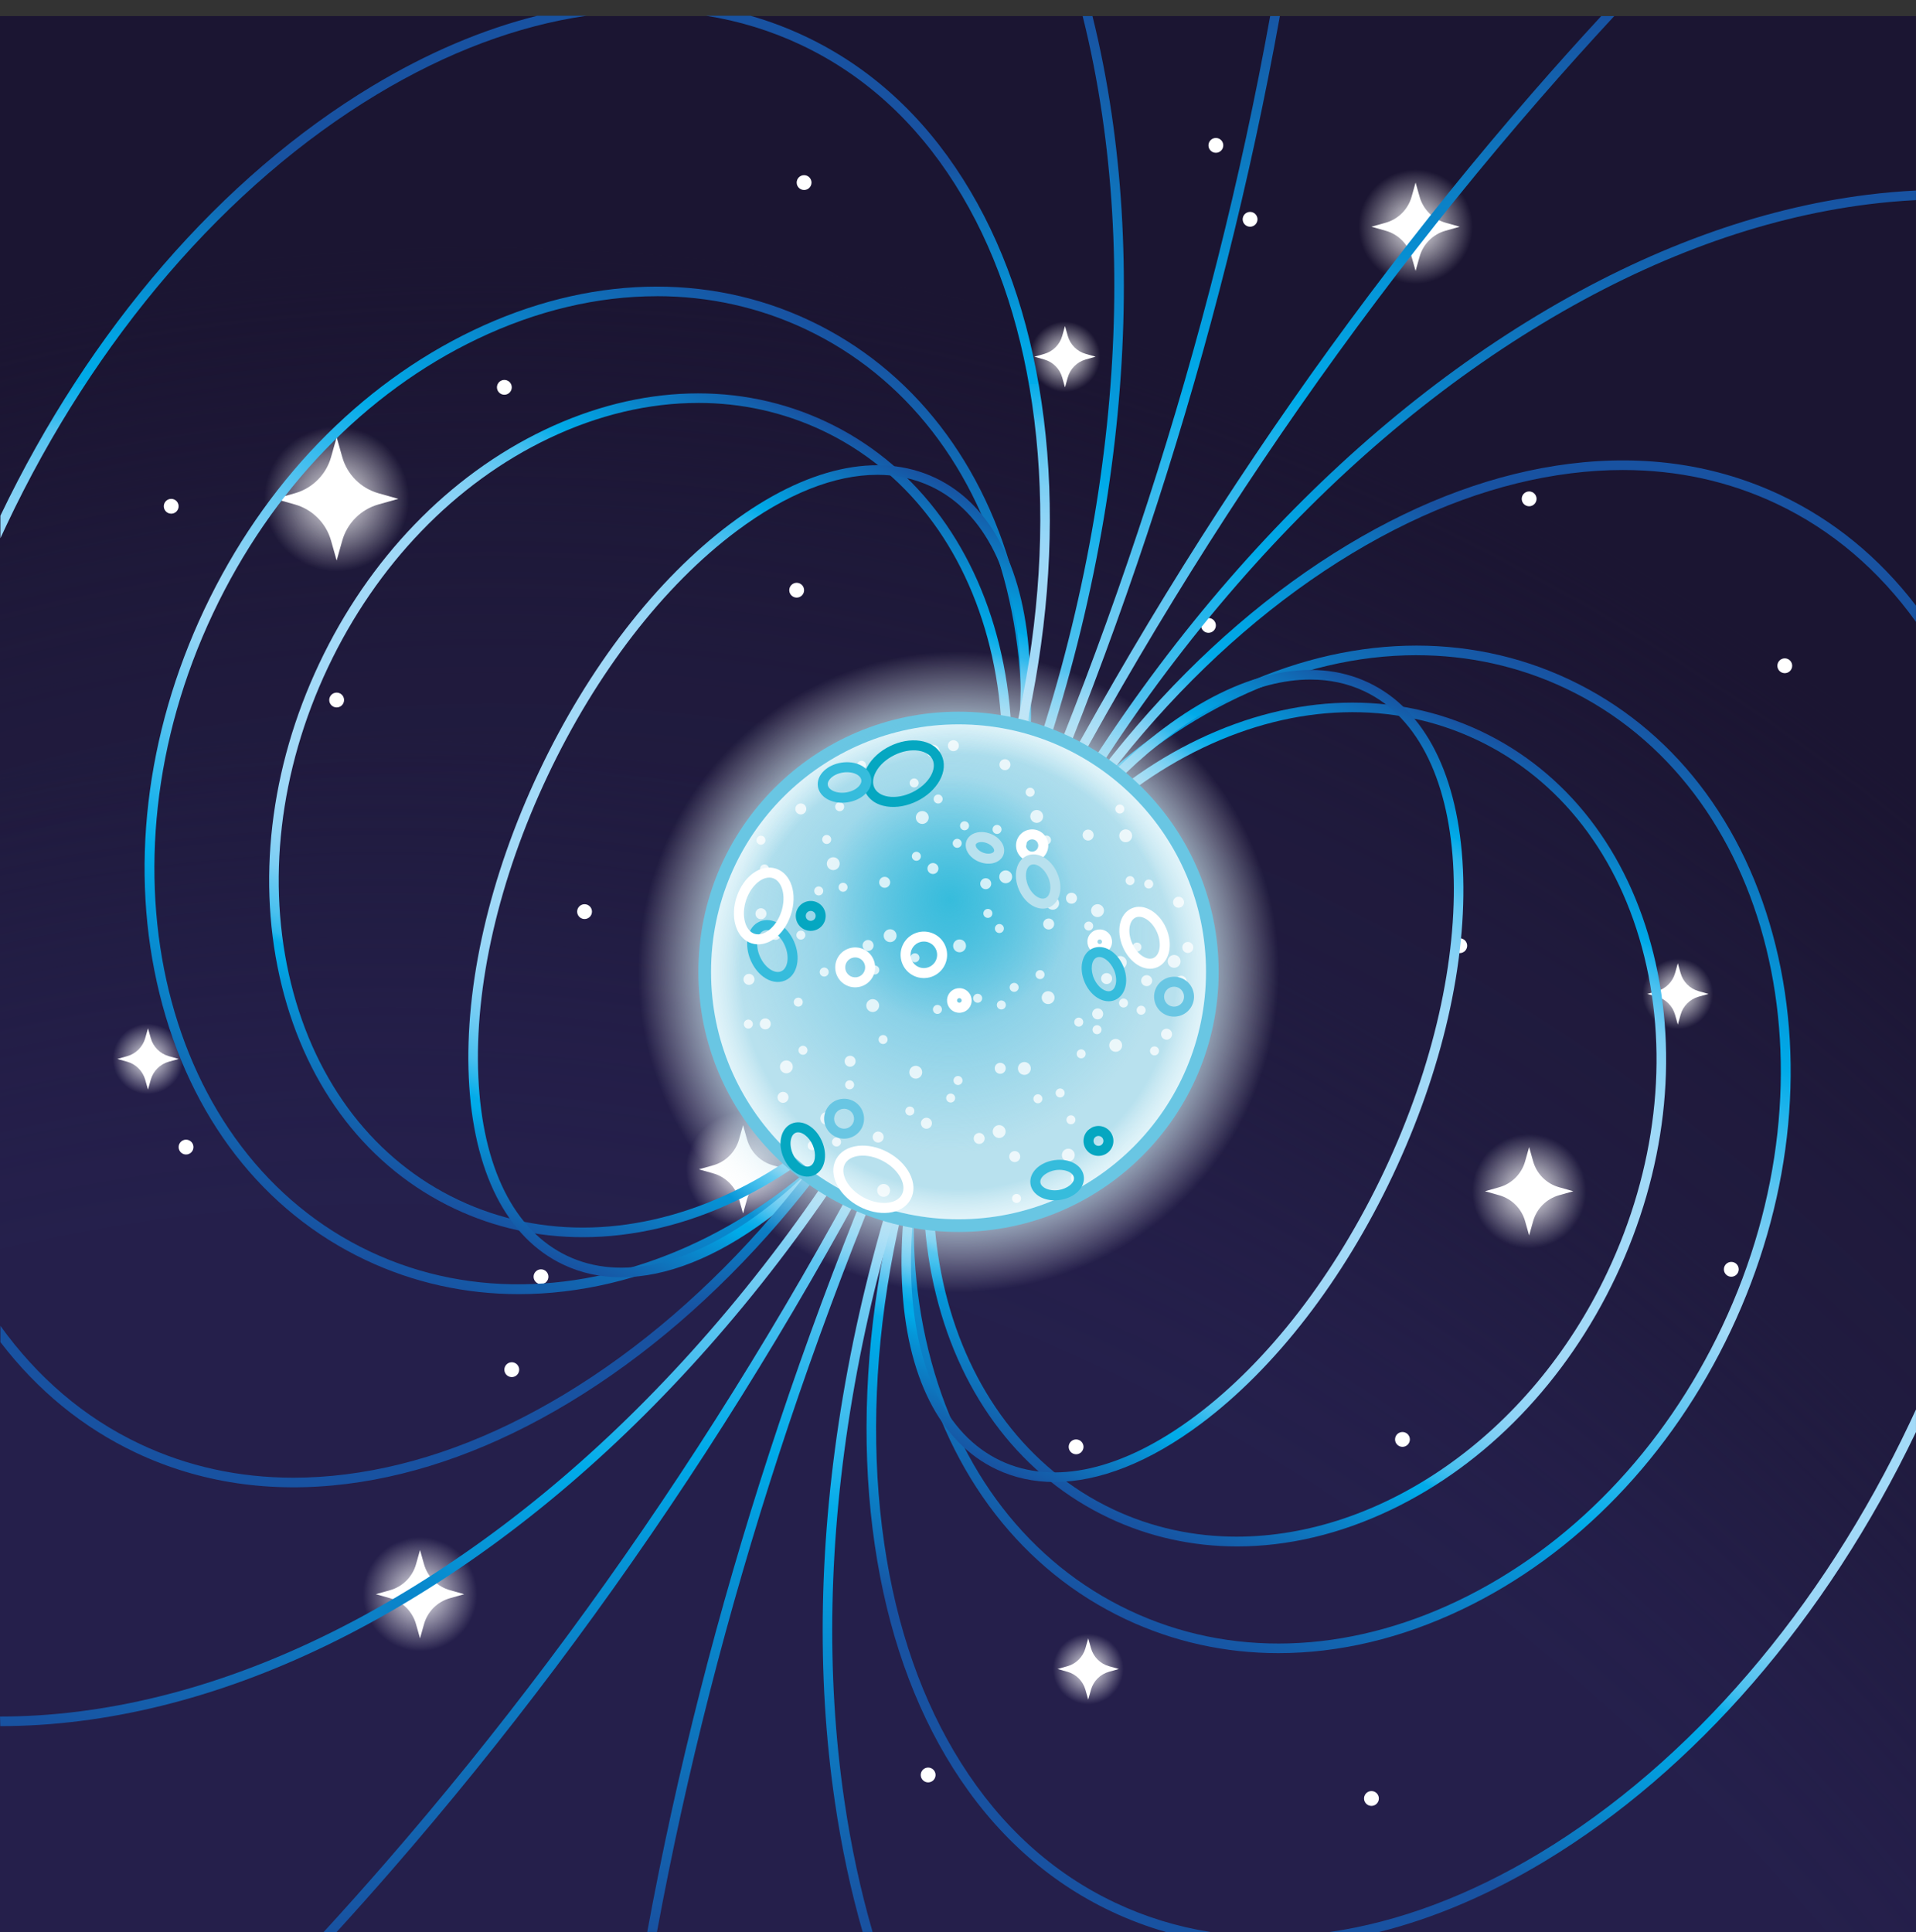 <?xml version="1.0" encoding="UTF-8"?><svg id="Ebene_2" xmlns="http://www.w3.org/2000/svg" xmlns:xlink="http://www.w3.org/1999/xlink" viewBox="0 0 1000.02 1008.4"><rect x="0" y="0" width="1000.02" height="1008.4" fill="#333333" stroke="none"/><defs><style>.cls-1{fill:url(#Unbenannter_Verlauf_14-10);}.cls-2{fill:url(#Unbenannter_Verlauf_131-2);}.cls-3{fill:url(#Unbenannter_Verlauf_102-2);}.cls-4{fill:url(#Unbenannter_Verlauf_112-2);}.cls-5{fill:url(#Unbenannter_Verlauf_105-2);}.cls-6{fill:url(#Unbenannter_Verlauf_14-4);}.cls-7{fill:url(#Unbenannter_Verlauf_14-2);}.cls-8{fill:url(#Unbenannter_Verlauf_14-8);}.cls-9{fill:url(#Unbenannter_Verlauf_14-3);}.cls-10{fill:url(#Unbenannter_Verlauf_14-5);}.cls-11{fill:url(#Unbenannter_Verlauf_14-6);}.cls-12{fill:url(#Unbenannter_Verlauf_14-7);}.cls-13{fill:url(#Unbenannter_Verlauf_14-9);}.cls-14{fill:url(#Unbenannter_Verlauf_83-2);}.cls-15{fill:url(#Unbenannter_Verlauf_94-2);}.cls-16{fill:#fff;}.cls-17{fill:#69c6e3;}.cls-18{fill:#b8e1ee;}.cls-19{fill:#05a7c1;}.cls-20{fill:#1b1532;}.cls-21{fill:#36bcdc;}.cls-22,.cls-23{opacity:.75;}.cls-24{fill:url(#Unbenannter_Verlauf_290);}.cls-25{fill:url(#Unbenannter_Verlauf_280);}.cls-26{fill:url(#Unbenannter_Verlauf_261);}.cls-27{fill:url(#Unbenannter_Verlauf_260);}.cls-28{fill:url(#Unbenannter_Verlauf_131);}.cls-29{fill:url(#Unbenannter_Verlauf_102);}.cls-30{fill:url(#Unbenannter_Verlauf_112);}.cls-31{fill:url(#Unbenannter_Verlauf_105);}.cls-32{fill:url(#Unbenannter_Verlauf_94);}.cls-33{fill:url(#Unbenannter_Verlauf_83);}.cls-34{fill:url(#Unbenannter_Verlauf_14);}.cls-23{fill:url(#Unbenannter_Verlauf_295);}.cls-35{fill:url(#Unbenannter_Verlauf_297);opacity:.5;}</style><radialGradient id="Unbenannter_Verlauf_295" cx="257.45" cy="2886.19" fx="257.45" fy="2886.19" r="1400.42" gradientTransform="translate(0 -1743.48) scale(1 1.26)" gradientUnits="userSpaceOnUse"><stop offset=".84" stop-color="#221d43"/><stop offset=".88" stop-color="#211c41" stop-opacity=".94"/><stop offset=".92" stop-color="#201b3e" stop-opacity=".76"/><stop offset=".96" stop-color="#1e1839" stop-opacity=".45"/><stop offset="1" stop-color="#1b1532" stop-opacity=".03"/><stop offset="1" stop-color="#1b1532" stop-opacity="0"/></radialGradient><radialGradient id="Unbenannter_Verlauf_297" cx="199.55" cy="3641.37" fx="199.55" fy="3641.37" r="1359.71" gradientTransform="translate(0 -2813.45) scale(1 1.4)" gradientUnits="userSpaceOnUse"><stop offset=".87" stop-color="#2a2458"/><stop offset=".89" stop-color="#292357" stop-opacity=".95"/><stop offset=".92" stop-color="#282254" stop-opacity=".81"/><stop offset=".95" stop-color="#26214f" stop-opacity=".58"/><stop offset=".98" stop-color="#241e48" stop-opacity=".26"/><stop offset="1" stop-color="#221d43" stop-opacity="0"/></radialGradient><radialGradient id="Unbenannter_Verlauf_14" cx="738.85" cy="118.34" fx="738.85" fy="118.34" r="29.83" gradientUnits="userSpaceOnUse"><stop offset="0" stop-color="#fcea10"/><stop offset="0" stop-color="#fff" stop-opacity=".94"/><stop offset="1" stop-color="#fff" stop-opacity="0"/></radialGradient><radialGradient id="Unbenannter_Verlauf_14-2" cx="578.9" cy="466.7" fx="578.9" fy="466.7" xlink:href="#Unbenannter_Verlauf_14"/><radialGradient id="Unbenannter_Verlauf_14-3" cx="387.82" cy="610.34" fx="387.82" fy="610.34" xlink:href="#Unbenannter_Verlauf_14"/><radialGradient id="Unbenannter_Verlauf_14-4" cx="77.24" cy="552.72" fx="77.24" fy="552.72" r="18.44" xlink:href="#Unbenannter_Verlauf_14"/><radialGradient id="Unbenannter_Verlauf_14-5" cx="555.85" cy="186.18" fx="555.85" fy="186.18" r="18.44" xlink:href="#Unbenannter_Verlauf_14"/><radialGradient id="Unbenannter_Verlauf_14-6" cx="875.72" cy="518.79" fx="875.72" fy="518.79" r="18.44" xlink:href="#Unbenannter_Verlauf_14"/><radialGradient id="Unbenannter_Verlauf_14-7" cx="567.97" cy="871.14" fx="567.97" fy="871.14" r="18.44" xlink:href="#Unbenannter_Verlauf_14"/><radialGradient id="Unbenannter_Verlauf_14-8" cx="219.23" cy="832.1" fx="219.23" fy="832.1" r="29.83" xlink:href="#Unbenannter_Verlauf_14"/><radialGradient id="Unbenannter_Verlauf_14-9" cx="798.11" cy="621.78" fx="798.11" fy="621.78" r="29.83" xlink:href="#Unbenannter_Verlauf_14"/><radialGradient id="Unbenannter_Verlauf_14-10" cx="175.71" cy="260.38" fx="175.71" fy="260.38" r="37.83" xlink:href="#Unbenannter_Verlauf_14"/><linearGradient id="Unbenannter_Verlauf_102" x1="313.67" y1="732.2" x2="313.67" y2="277.96" gradientTransform="translate(266.5 -165.14) rotate(25.3)" gradientUnits="userSpaceOnUse"><stop offset="0" stop-color="#1852a1"/><stop offset=".05" stop-color="#1265b0"/><stop offset=".15" stop-color="#0597d9"/><stop offset=".18" stop-color="#00abe9"/><stop offset=".19" stop-color="#02abe9"/><stop offset=".2" stop-color="#28b6ec"/><stop offset=".22" stop-color="#49c0ef"/><stop offset=".25" stop-color="#65c8f2"/><stop offset=".27" stop-color="#7ccef4"/><stop offset=".3" stop-color="#8dd3f6"/><stop offset=".34" stop-color="#99d7f7"/><stop offset=".38" stop-color="#a1d9f7"/><stop offset=".5" stop-color="#a3daf8"/><stop offset=".64" stop-color="#a1d9f7"/><stop offset=".69" stop-color="#9ad7f7"/><stop offset=".73" stop-color="#8dd3f6"/><stop offset=".77" stop-color="#7ccef4"/><stop offset=".79" stop-color="#65c8f2"/><stop offset=".82" stop-color="#49c0ef"/><stop offset=".84" stop-color="#29b6ec"/><stop offset=".86" stop-color="#04ace9"/><stop offset=".86" stop-color="#00abe9"/><stop offset=".9" stop-color="#0596d8"/><stop offset=".98" stop-color="#1362ae"/><stop offset="1" stop-color="#1852a1"/></linearGradient><linearGradient id="Unbenannter_Verlauf_94" x1="283.27" y1="776.27" x2="283.27" y2="233.88" gradientTransform="translate(266.5 -165.14) rotate(25.3)" gradientUnits="userSpaceOnUse"><stop offset="0" stop-color="#1852a1"/><stop offset=".07" stop-color="#1265b0"/><stop offset=".22" stop-color="#0597d9"/><stop offset=".27" stop-color="#00abe9"/><stop offset=".43" stop-color="#72cbf3"/><stop offset=".5" stop-color="#a3daf8"/><stop offset=".53" stop-color="#9bd7f7"/><stop offset=".57" stop-color="#85d1f5"/><stop offset=".63" stop-color="#62c7f2"/><stop offset=".69" stop-color="#32b9ed"/><stop offset=".75" stop-color="#00abe9"/><stop offset=".82" stop-color="#0596d8"/><stop offset=".96" stop-color="#1362ae"/><stop offset="1" stop-color="#1852a1"/></linearGradient><linearGradient id="Unbenannter_Verlauf_131" x1="355.19" y1="1077.69" x2="355.19" y2="27.14" gradientTransform="translate(266.5 -165.14) rotate(25.3)" gradientUnits="userSpaceOnUse"><stop offset=".01" stop-color="#1852a1"/><stop offset=".24" stop-color="#00abe9"/><stop offset=".25" stop-color="#0baeea"/><stop offset=".29" stop-color="#39bbee"/><stop offset=".34" stop-color="#5fc6f1"/><stop offset=".38" stop-color="#7dcff4"/><stop offset=".42" stop-color="#92d5f6"/><stop offset=".46" stop-color="#9ed8f7"/><stop offset=".5" stop-color="#a3daf8"/><stop offset=".54" stop-color="#9ed8f7"/><stop offset=".59" stop-color="#91d4f6"/><stop offset=".64" stop-color="#7bcef4"/><stop offset=".69" stop-color="#5cc5f1"/><stop offset=".74" stop-color="#34baed"/><stop offset=".79" stop-color="#04ace9"/><stop offset=".79" stop-color="#00abe9"/><stop offset="1" stop-color="#1852a1"/></linearGradient><linearGradient id="Unbenannter_Verlauf_112" x1="638.85" y1="996.08" x2="207.96" y2="84.37" gradientTransform="translate(266.5 -165.14) rotate(25.3)" gradientUnits="userSpaceOnUse"><stop offset="0" stop-color="#1852a1"/><stop offset=".17" stop-color="#088bcf"/><stop offset=".25" stop-color="#00abe9"/><stop offset=".27" stop-color="#12b0ea"/><stop offset=".31" stop-color="#3ebcee"/><stop offset=".35" stop-color="#62c7f2"/><stop offset=".38" stop-color="#7ecff4"/><stop offset=".42" stop-color="#92d5f6"/><stop offset=".46" stop-color="#9ed8f7"/><stop offset=".5" stop-color="#a3daf8"/><stop offset=".55" stop-color="#9fd8f7"/><stop offset=".6" stop-color="#93d5f6"/><stop offset=".64" stop-color="#80d0f4"/><stop offset=".69" stop-color="#65c8f2"/><stop offset=".73" stop-color="#43beef"/><stop offset=".78" stop-color="#19b2eb"/><stop offset=".8" stop-color="#00abe9"/><stop offset=".86" stop-color="#0596d8"/><stop offset=".97" stop-color="#1460ac"/><stop offset="1" stop-color="#1852a1"/></linearGradient><linearGradient id="Unbenannter_Verlauf_105" x1="377.51" y1="734.36" x2="377.51" y2="280.11" gradientTransform="translate(266.5 -165.14) rotate(25.3)" gradientUnits="userSpaceOnUse"><stop offset="0" stop-color="#1852a1"/><stop offset=".03" stop-color="#1265b0"/><stop offset=".1" stop-color="#0597d9"/><stop offset=".12" stop-color="#00abe9"/><stop offset=".13" stop-color="#02abe9"/><stop offset=".15" stop-color="#28b6ec"/><stop offset=".17" stop-color="#49c0ef"/><stop offset=".2" stop-color="#65c8f2"/><stop offset=".23" stop-color="#7ccef4"/><stop offset=".26" stop-color="#8dd3f6"/><stop offset=".3" stop-color="#99d7f7"/><stop offset=".36" stop-color="#a1d9f7"/><stop offset=".5" stop-color="#a3daf8"/><stop offset=".64" stop-color="#a1d9f7"/><stop offset=".7" stop-color="#9ad7f7"/><stop offset=".74" stop-color="#8dd3f6"/><stop offset=".78" stop-color="#7ccef4"/><stop offset=".81" stop-color="#65c8f2"/><stop offset=".83" stop-color="#49c0ef"/><stop offset=".86" stop-color="#29b6ec"/><stop offset=".88" stop-color="#04ace9"/><stop offset=".88" stop-color="#00abe9"/><stop offset=".91" stop-color="#0596d8"/><stop offset=".98" stop-color="#1362ae"/><stop offset="1" stop-color="#1852a1"/></linearGradient><linearGradient id="Unbenannter_Verlauf_102-2" x1="691.41" y1="732.2" x2="691.41" y2="277.96" xlink:href="#Unbenannter_Verlauf_102"/><linearGradient id="Unbenannter_Verlauf_94-2" x1="721.8" y1="776.27" x2="721.8" y2="233.88" xlink:href="#Unbenannter_Verlauf_94"/><linearGradient id="Unbenannter_Verlauf_83" x1="780.28" y1="917.36" x2="780.28" y2="99.7" gradientTransform="translate(266.5 -165.14) rotate(25.3)" gradientUnits="userSpaceOnUse"><stop offset=".12" stop-color="#1852a1"/><stop offset=".15" stop-color="#106db7"/><stop offset=".2" stop-color="#078fd2"/><stop offset=".25" stop-color="#02a3e2"/><stop offset=".27" stop-color="#00abe9"/><stop offset=".28" stop-color="#07ade9"/><stop offset=".29" stop-color="#2cb7ed"/><stop offset=".3" stop-color="#4cc1f0"/><stop offset=".32" stop-color="#67c8f2"/><stop offset=".33" stop-color="#7dcff4"/><stop offset=".35" stop-color="#8ed4f6"/><stop offset=".37" stop-color="#9ad7f7"/><stop offset=".41" stop-color="#a1d9f7"/><stop offset=".5" stop-color="#a3daf8"/><stop offset=".6" stop-color="#a1d9f7"/><stop offset=".64" stop-color="#9ad7f7"/><stop offset=".66" stop-color="#8ed4f6"/><stop offset=".68" stop-color="#7dcff4"/><stop offset=".7" stop-color="#67c8f2"/><stop offset=".72" stop-color="#4cc1f0"/><stop offset=".73" stop-color="#2cb7ed"/><stop offset=".75" stop-color="#07ade9"/><stop offset=".75" stop-color="#00abe9"/><stop offset=".78" stop-color="#01a4e3"/><stop offset=".81" stop-color="#0692d5"/><stop offset=".86" stop-color="#0e74bd"/><stop offset=".9" stop-color="#1852a1"/></linearGradient><linearGradient id="Unbenannter_Verlauf_83-2" x1="2592.53" y1="-53.29" x2="2592.53" y2="714.8" gradientTransform="translate(2866.6 723.02) rotate(-180)" xlink:href="#Unbenannter_Verlauf_83"/><linearGradient id="Unbenannter_Verlauf_131-2" x1="906.67" y1="869.51" x2="518.28" y2="47.72" xlink:href="#Unbenannter_Verlauf_131"/><linearGradient id="Unbenannter_Verlauf_112-2" x1="794.07" y1="922.72" x2="366.78" y2="18.61" xlink:href="#Unbenannter_Verlauf_112"/><linearGradient id="Unbenannter_Verlauf_105-2" x1="627.57" y1="734.36" x2="627.57" y2="280.11" xlink:href="#Unbenannter_Verlauf_105"/><radialGradient id="Unbenannter_Verlauf_290" cx="500.28" cy="507.25" fx="500.28" fy="507.25" r="167.25" gradientUnits="userSpaceOnUse"><stop offset=".69" stop-color="#b8e1ee"/><stop offset="1" stop-color="#fff" stop-opacity="0"/></radialGradient><radialGradient id="Unbenannter_Verlauf_280" cx="-18.95" cy="-1089.66" fx="-18.95" fy="-1089.66" r="129.17" gradientTransform="translate(-132.08 1394.86) rotate(36.46)" gradientUnits="userSpaceOnUse"><stop offset=".88" stop-color="#b8e1ee"/><stop offset="1" stop-color="#fff" stop-opacity=".8"/></radialGradient><radialGradient id="Unbenannter_Verlauf_261" cx="-34.35" cy="-1102.25" fx="-34.35" fy="-1102.25" r="113.68" gradientTransform="translate(-132.08 1394.86) rotate(36.46)" gradientUnits="userSpaceOnUse"><stop offset="0" stop-color="#69c6e3"/><stop offset="1" stop-color="#69c6e3" stop-opacity="0"/></radialGradient><radialGradient id="Unbenannter_Verlauf_260" cx="-44.83" cy="-1117.11" fx="-44.83" fy="-1117.11" r="64.97" gradientTransform="translate(-132.08 1394.86) rotate(36.46)" gradientUnits="userSpaceOnUse"><stop offset="0" stop-color="#36bcdc"/><stop offset="1" stop-color="#36bcdc" stop-opacity="0"/></radialGradient></defs><g id="design_1b"><g><rect class="cls-20" x="0" y="8.4" width="1000" height="1000"/><path class="cls-23" d="M1000.01,394.46C811.24,231.32,539.79,129.01,238.11,129.01c-81.95,0-161.67,7.55-238.11,21.82V1008.4H1000.01V394.46Z"/><path class="cls-35" d="M1000.02,754.69c-188.04-224.19-490.23-369.59-830.98-369.59C111.47,385.1,55,389.25,0,397.23V1008.4H1000.01v-253.71Z"/><path class="cls-16" d="M821.15,621.78l-7.43,2.09c-6.56,1.84-11.68,6.97-13.53,13.53l-2.09,7.43-2.1-7.44c-1.85-6.55-6.96-11.67-13.51-13.51l-7.44-2.1,7.43-2.09c6.56-1.84,11.68-6.97,13.53-13.53l2.09-7.43,2.1,7.44c1.85,6.55,6.96,11.67,13.51,13.51l7.44,2.1Z"/><path class="cls-16" d="M601.94,466.7l-7.43,2.09c-6.56,1.84-11.68,6.97-13.53,13.53l-2.09,7.43-2.1-7.44c-1.85-6.55-6.96-11.67-13.51-13.51l-7.44-2.1,7.43-2.09c6.56-1.84,11.68-6.97,13.53-13.53l2.09-7.43,2.1,7.44c1.85,6.55,6.96,11.67,13.51,13.51l7.44,2.1Z"/><path class="cls-16" d="M761.89,118.34l-7.43,2.09c-6.56,1.84-11.68,6.97-13.53,13.53l-2.09,7.43-2.1-7.44c-1.85-6.55-6.96-11.67-13.51-13.51l-7.44-2.1,7.43-2.09c6.56-1.84,11.68-6.97,13.53-13.53l2.09-7.43,2.1,7.44c1.85,6.55,6.96,11.67,13.51,13.51l7.44,2.1Z"/><path class="cls-16" d="M410.87,610.34l-7.43,2.09c-6.56,1.84-11.68,6.97-13.53,13.53l-2.09,7.43-2.1-7.44c-1.85-6.55-6.96-11.67-13.51-13.51l-7.44-2.1,7.43-2.09c6.56-1.84,11.68-6.97,13.53-13.53l2.09-7.43,2.1,7.44c1.85,6.55,6.96,11.67,13.51,13.51l7.44,2.1Z"/><path class="cls-16" d="M242.27,832.1l-7.43,2.09c-6.56,1.84-11.68,6.97-13.53,13.53l-2.09,7.43-2.1-7.44c-1.85-6.55-6.96-11.67-13.51-13.51l-7.44-2.1,7.43-2.09c6.56-1.84,11.68-6.97,13.53-13.53l2.09-7.43,2.1,7.44c1.85,6.55,6.96,11.67,13.51,13.51l7.44,2.1Z"/><path class="cls-16" d="M583.96,871.14l-5.15,1.45c-4.55,1.28-8.11,4.84-9.39,9.39l-1.45,5.15-1.46-5.16c-1.28-4.54-4.83-8.09-9.37-9.37l-5.16-1.46,5.15-1.45c4.55-1.28,8.11-4.84,9.39-9.39l1.45-5.15,1.46,5.16c1.28,4.54,4.83,8.09,9.37,9.37l5.16,1.46Z"/><path class="cls-16" d="M93.23,552.72l-5.15,1.45c-4.55,1.28-8.11,4.84-9.39,9.39l-1.45,5.15-1.46-5.16c-1.28-4.54-4.83-8.09-9.37-9.37l-5.16-1.46,5.15-1.45c4.55-1.28,8.11-4.84,9.39-9.39l1.45-5.15,1.46,5.16c1.28,4.54,4.83,8.09,9.37,9.37l5.16,1.46Z"/><path class="cls-16" d="M891.7,518.79l-5.15,1.45c-4.55,1.28-8.11,4.84-9.39,9.39l-1.45,5.15-1.46-5.16c-1.28-4.54-4.83-8.09-9.37-9.37l-5.16-1.46,5.15-1.45c4.55-1.28,8.11-4.84,9.39-9.39l1.45-5.15,1.46,5.16c1.28,4.54,4.83,8.09,9.37,9.37l5.16,1.46Z"/><path class="cls-16" d="M571.84,186.18l-5.15,1.45c-4.55,1.28-8.11,4.84-9.39,9.39l-1.45,5.15-1.46-5.16c-1.28-4.54-4.83-8.09-9.37-9.37l-5.16-1.46,5.15-1.45c4.55-1.28,8.11-4.84,9.39-9.39l1.45-5.15,1.46,5.16c1.28,4.54,4.83,8.09,9.37,9.37l5.16,1.46Z"/><path class="cls-16" d="M207.89,260.38l-10.37,2.92c-9.16,2.58-16.32,9.73-18.89,18.89l-2.92,10.37-2.93-10.38c-2.58-9.14-9.72-16.29-18.87-18.87l-10.38-2.93,10.37-2.92c9.16-2.58,16.32-9.73,18.89-18.89l2.92-10.37,2.93,10.38c2.58,9.14,9.72,16.29,18.87,18.87l10.38,2.93Z"/><circle class="cls-16" cx="630.73" cy="326.44" r="3.87"/><circle class="cls-16" cx="715.8" cy="938.73" r="3.87"/><circle class="cls-16" cx="731.99" cy="751.32" r="3.87"/><circle class="cls-16" cx="484.43" cy="926.46" r="3.87"/><circle class="cls-16" cx="282.37" cy="666.4" r="3.87"/><circle class="cls-16" cx="267.11" cy="714.91" r="3.87"/><circle class="cls-16" cx="97.1" cy="598.73" r="3.87"/><circle class="cls-16" cx="89.36" cy="264.25" r="3.87"/><circle class="cls-16" cx="571.84" cy="606.47" r="3.87"/><circle class="cls-16" cx="305.1" cy="475.83" r="3.87"/><circle class="cls-16" cx="263.24" cy="202.17" r="3.87"/><circle class="cls-16" cx="175.71" cy="365.38" r="3.87"/><circle class="cls-16" cx="419.68" cy="95.3" r="3.87"/><circle class="cls-16" cx="561.65" cy="755.19" r="3.87"/><circle class="cls-16" cx="415.81" cy="308.06" r="3.87"/><circle class="cls-16" cx="652.46" cy="114.47" r="3.87"/><circle class="cls-16" cx="634.6" cy="75.88" r="3.87"/><circle class="cls-16" cx="798.11" cy="260.38" r="3.87"/><circle class="cls-16" cx="931.53" cy="347.5" r="3.87"/><circle class="cls-16" cx="761.89" cy="493.61" r="3.87"/><circle class="cls-16" cx="903.62" cy="662.53" r="3.87"/><circle class="cls-34" cx="738.85" cy="118.34" r="29.83"/><circle class="cls-7" cx="578.9" cy="466.7" r="29.83"/><circle class="cls-9" cx="387.82" cy="610.34" r="29.83"/><circle class="cls-6" cx="77.24" cy="552.72" r="18.44"/><circle class="cls-10" cx="555.85" cy="186.18" r="18.44"/><circle class="cls-11" cx="875.72" cy="518.79" r="18.44"/><circle class="cls-12" cx="567.97" cy="871.14" r="18.44"/><circle class="cls-8" cx="219.23" cy="832.1" r="29.83"/><circle class="cls-13" cx="798.11" cy="621.78" r="29.83"/><circle class="cls-1" cx="175.71" cy="260.38" r="37.83"/></g><path class="cls-29" d="M304.16,645.76c-23.28,0-45.92-4.95-66.93-14.88-44.87-21.21-76.9-62.55-90.19-116.41-13.25-53.68-6.29-113.4,19.59-168.16,25.88-54.76,67.61-98.05,117.49-121.89,50.06-23.92,102.34-25.42,147.21-4.22,44.87,21.21,76.9,62.55,90.19,116.41,13.25,53.68,6.29,113.4-19.59,168.16l-2.26-1.07,2.26,1.07c-25.88,54.76-67.61,98.05-117.49,121.89-26.61,12.72-53.85,19.1-80.27,19.1Zm60.23-435.45c-25.69,0-52.2,6.21-78.12,18.6-48.85,23.35-89.73,65.79-115.13,119.52-25.39,53.73-32.23,112.26-19.26,164.83,12.93,52.38,43.99,92.54,87.48,113.09,43.48,20.55,94.24,19.06,142.91-4.21,48.85-23.35,89.73-65.79,115.13-119.52,25.39-53.73,32.23-112.26,19.26-164.83-12.93-52.38-43.99-92.54-87.48-113.09-20.33-9.61-42.25-14.4-64.8-14.4Z"/><path class="cls-32" d="M270.77,675.49c-27.77,0-54.78-5.91-79.86-17.76-53.54-25.3-91.76-74.64-107.62-138.93-15.82-64.1-7.51-135.42,23.41-200.83s80.74-117.11,140.31-145.58c59.74-28.55,122.13-30.34,175.67-5.04,53.54,25.3,91.76,74.64,107.62,138.93,15.82,64.1,7.51,135.42-23.41,200.83-30.91,65.41-80.74,117.11-140.31,145.58-31.76,15.18-64.28,22.8-95.81,22.8ZM342.82,154.61c-30.8,0-62.58,7.45-93.66,22.3-58.53,27.98-107.53,78.83-137.95,143.2-62.72,132.71-26.01,282.14,81.83,333.1,107.84,50.97,246.6-15.53,309.32-148.24l2.26,1.07-2.26-1.07c30.42-64.37,38.62-134.51,23.07-197.5-15.5-62.8-52.75-110.96-104.91-135.61-24.38-11.52-50.67-17.27-77.72-17.27Z"/><path class="cls-28" d="M565.05,8.4h5.15c4.08,16.44,7.42,33.5,10.01,51.13,9.72,66.28,8.31,137.42-4.18,211.47-12.93,76.62-37.23,153-72.22,227.04-34.99,74.04-78.59,141.3-129.57,199.93-49.28,56.66-103.35,102.91-160.73,137.48-57.46,34.61-115.33,55.77-172.03,62.88-14,1.76-27.8,2.63-41.34,2.63l-.13-5c13.38,0,27.01-.86,40.85-2.59,56-7.02,113.22-27.95,170.07-62.2,56.93-34.3,110.61-80.21,159.54-136.48,50.69-58.28,94.03-125.16,128.83-198.78,34.79-73.62,58.95-149.57,71.81-225.73,12.41-73.53,13.81-144.15,4.17-209.91-2.63-17.9-6.03-35.2-10.21-51.86"/><path class="cls-30" d="M664.42,0c-.02,.12-.04,.25-.06,.37m3.65,8.03c-30.71,170.41-85.69,340.16-163.54,504.89l-2.26-1.07,2.26,1.07c-80.97,171.32-181.85,326.98-299.83,462.64-9.56,11-19.21,21.82-28.92,32.48h-6.78c10.74-11.71,21.38-23.63,31.93-35.76,117.68-135.31,218.31-290.58,299.09-461.49,77.53-164.04,132.32-333.07,162.98-502.75h5.08Z"/><path class="cls-31" d="M324.26,666.69c-10.76,0-20.91-2.18-30.23-6.59-29.6-13.99-47.13-48.64-49.35-97.56-2.2-48.36,10.8-105.06,36.61-159.67,25.81-54.61,61.37-100.65,100.12-129.65,39.21-29.34,77.11-37.79,106.71-23.81,29.6,13.99,47.13,48.64,49.35,97.56,2.2,48.36-10.8,105.06-36.61,159.67h0c-25.81,54.61-61.37,100.65-100.12,129.65-26.86,20.09-53.1,30.39-76.48,30.39ZM457.87,247.83c-22.28,0-47.5,9.96-73.46,29.39-38.12,28.52-73.13,73.9-98.6,127.78-25.47,53.88-38.3,109.75-36.14,157.3,2.14,46.99,18.65,80.11,46.49,93.27,27.84,13.16,63.92,4.89,101.58-23.29,38.12-28.52,73.13-73.9,98.6-127.78l2.26,1.07-2.26-1.07c25.47-53.88,38.3-109.75,36.14-157.3-2.14-46.99-18.65-80.11-46.49-93.27-8.64-4.08-18.08-6.11-28.11-6.11Z"/><path class="cls-3" d="M645.68,807.17c-23.28,0-45.92-4.95-66.93-14.88-44.87-21.21-76.9-62.55-90.19-116.41-13.25-53.68-6.29-113.4,19.59-168.16,25.88-54.76,67.61-98.05,117.49-121.89,50.06-23.92,102.34-25.42,147.21-4.22,44.87,21.21,76.9,62.55,90.19,116.41,13.25,53.68,6.29,113.4-19.59,168.16-25.88,54.76-67.61,98.05-117.49,121.89-26.61,12.72-53.85,19.1-80.27,19.1Zm-135.27-298.39l2.26,1.07c-52.33,110.73-21.73,235.41,68.22,277.92,20.53,9.7,42.4,14.3,64.56,14.3,74.93,0,153.09-52.56,193.48-138.03,25.39-53.73,32.23-112.26,19.26-164.83-12.93-52.38-43.99-92.54-87.48-113.09-43.48-20.55-94.24-19.06-142.91,4.21-48.85,23.35-89.73,65.79-115.13,119.52l-2.26-1.07Z"/><path class="cls-15" d="M667.25,862.87c-27.77,0-54.78-5.91-79.86-17.76-53.54-25.3-91.76-74.64-107.62-138.93-15.82-64.1-7.51-135.42,23.41-200.83s80.74-117.11,140.31-145.58c59.74-28.55,122.13-30.34,175.67-5.04,53.54,25.3,91.76,74.64,107.62,138.93,15.82,64.1,7.51,135.42-23.41,200.83s-80.74,117.11-140.31,145.58c-31.76,15.18-64.28,22.8-95.81,22.8Zm72.05-520.89c-30.8,0-62.58,7.45-93.66,22.3-58.53,27.98-107.53,78.83-137.95,143.2-30.42,64.37-38.62,134.51-23.07,197.5,15.5,62.8,52.75,110.96,104.91,135.61,52.15,24.65,113.01,22.86,171.37-5.03,58.53-27.98,107.53-78.83,137.95-143.2,62.72-132.71,26.01-282.14-81.83-333.1-24.38-11.52-50.67-17.27-77.72-17.27Z"/><path class="cls-33" d="M608.52,1008.4c-9.78-2.79-19.3-6.37-28.54-10.74-33.43-15.8-61.21-40.96-82.55-74.76-20.55-32.56-34.29-71.73-40.85-116.42-13.44-91.69,4.81-196.47,51.39-295.04l2.26,1.07-2.26-1.07c46.58-98.57,115.96-179.19,195.33-227.01,38.69-23.31,77.68-37.56,115.88-42.35,39.67-4.97,76.73,.52,110.17,16.32,27.53,13.01,51.23,32.37,70.65,57.68v8.49c-19.18-26.68-43.53-47.81-72.79-61.64-24.8-11.72-51.67-17.61-80.17-17.61-8.92,0-18.01,.58-27.24,1.74-37.5,4.7-75.83,18.72-113.93,41.67-78.54,47.32-147.23,127.17-193.39,224.86s-64.27,201.45-50.96,292.17c6.45,44,19.95,82.52,40.13,114.48,20.82,32.99,47.89,57.52,80.45,72.91,15.75,7.44,32.33,12.53,49.63,15.26h-23.22m391.5-260.95c-46.57,97.28-115.37,176.82-193.99,224.18-28.73,17.31-57.61,29.62-86.22,36.77h-25.72c36.05-5.24,72.81-19.04,109.36-41.05,78.54-47.32,147.23-127.17,193.39-224.86,1.07-2.27,2.13-4.54,3.17-6.81m0,0v11.77s0-11.77,0-11.77"/><path class="cls-14" d="M391.7,8.22c9.78,2.79,19.3,6.37,28.54,10.74,33.43,15.8,61.21,40.96,82.55,74.76,20.55,32.56,34.29,71.73,40.85,116.42,13.44,91.69-4.81,196.47-51.39,295.04l-2.26-1.07,2.26,1.07c-46.58,98.57-115.96,179.19-195.33,227.01-38.69,23.31-77.68,37.56-115.88,42.35-39.67,4.97-76.73-.52-110.17-16.32-27.53-13.01-51.23-32.37-70.65-57.68v-8.49c19.18,26.68,43.53,47.81,72.79,61.64,24.8,11.72,51.67,17.61,80.17,17.61,8.92,0,18.01-.58,27.24-1.74,37.5-4.7,75.83-18.72,113.93-41.67,78.54-47.32,147.23-127.17,193.39-224.86s64.27-201.45,50.96-292.17c-6.45-44-19.95-82.52-40.13-114.48-20.82-32.99-47.89-57.52-80.45-72.91-15.75-7.44-32.33-12.53-49.63-15.26h23.22M.21,269.17C46.78,171.89,115.58,92.35,194.19,44.99c28.73-17.31,57.61-29.62,86.22-36.77h25.72c-36.05,5.24-72.81,19.04-109.36,41.05C118.23,96.59,49.55,176.45,3.38,274.13c-1.07,2.27-2.13,4.54-3.17,6.81m0,0v-11.77s0,11.77,0,11.77"/><path class="cls-2" d="M450.24,1008.4c-6.18-21.54-11.02-44.21-14.49-67.92-9.72-66.28-8.31-137.42,4.18-211.47,12.93-76.61,37.23-153,72.22-227.04l2.26,1.07-2.26-1.07c34.99-74.04,78.59-141.3,129.57-199.93,49.28-56.66,103.35-102.91,160.73-137.48,57.46-34.61,115.33-55.77,172.03-62.88,8.59-1.08,17.1-1.82,25.52-2.24v5.01c-8.22,.41-16.52,1.14-24.9,2.19-56,7.02-113.22,27.95-170.07,62.2-56.93,34.3-110.61,80.21-159.54,136.48-50.69,58.28-94.03,125.16-128.83,198.78-34.79,73.62-58.95,149.57-71.81,225.73-12.41,73.53-13.81,144.15-4.17,209.91,3.52,24,8.45,46.91,14.75,68.65h-5.2Z"/><path class="cls-4" d="M842.52,8.4c-13.13,14.16-26.12,28.62-38.96,43.4-117.68,135.31-218.31,290.58-299.09,461.49l-2.26-1.07,2.26,1.07c-76.37,161.58-130.67,328-161.58,495.11h-5.08c30.96-167.84,85.46-334.98,162.15-497.25,80.97-171.32,181.85-326.98,299.83-462.64,11.86-13.63,23.83-27.01,35.93-40.11h6.81"/><path class="cls-5" d="M550.34,773.54c-10.76,0-20.91-2.18-30.23-6.59-29.6-13.99-47.12-48.64-49.35-97.56-2.2-48.36,10.8-105.06,36.61-159.67,25.81-54.61,61.37-100.65,100.12-129.65,39.21-29.34,77.11-37.79,106.71-23.81,29.6,13.99,47.13,48.64,49.35,97.56,2.2,48.36-10.8,105.06-36.61,159.67-25.81,54.61-61.37,100.65-100.12,129.65-26.86,20.09-53.1,30.39-76.48,30.39Zm133.64-418.85c-56.1,0-127.62,63.07-172.1,157.17-52.33,110.73-47.69,223.14,10.35,250.57,27.84,13.16,63.92,4.89,101.58-23.29,38.12-28.52,73.13-73.9,98.6-127.78,52.33-110.73,47.69-223.14-10.35-250.57-8.72-4.12-18.16-6.09-28.08-6.09Z"/><g><circle class="cls-24" cx="500.28" cy="507.25" r="167.25"/><g><circle class="cls-17" cx="500.28" cy="507.25" r="135.77"/><g><circle class="cls-25" cx="500.28" cy="507.25" r="129.17"/><circle class="cls-26" cx="495.38" cy="487.97" r="113.68"/><circle class="cls-27" cx="495.78" cy="469.79" r="64.97"/></g><g class="cls-22"><circle class="cls-16" cx="478.28" cy="446.94" r="2.35"/><circle class="cls-16" cx="499.59" cy="440.17" r="2.35"/><circle class="cls-16" cx="503.42" cy="431.02" r="2.35"/><circle class="cls-16" cx="486.93" cy="453.33" r="2.87"/><circle class="cls-16" cx="431.48" cy="438.16" r="2.35"/><circle class="cls-16" cx="438.25" cy="421.08" r="2.35"/><circle class="cls-16" cx="434.9" cy="450.8" r="3.36"/><circle class="cls-16" cx="408.68" cy="572.77" r="2.87"/><circle class="cls-16" cx="397.14" cy="438.54" r="2.35"/><circle class="cls-16" cx="410.43" cy="556.86" r="3.36"/><circle class="cls-16" cx="390.91" cy="511.19" r="2.87"/><circle class="cls-16" cx="399" cy="453.55" r="2.35"/><circle class="cls-16" cx="397.16" cy="476.93" r="2.87"/><circle class="cls-16" cx="440.01" cy="463.12" r="2.35"/><circle class="cls-16" cx="404.69" cy="487.71" r="2.87"/><circle class="cls-16" cx="427.31" cy="465.03" r="2.35"/><circle class="cls-16" cx="464.59" cy="488.39" r="3.36"/><circle class="cls-16" cx="453.07" cy="493.5" r="2.87"/><circle class="cls-16" cx="520.39" cy="432.92" r="2.35"/><circle class="cls-16" cx="461.74" cy="460.53" r="2.87"/><circle class="cls-16" cx="584.47" cy="422.28" r="2.35"/><circle class="cls-16" cx="587.53" cy="436.24" r="3.36"/><circle class="cls-16" cx="537.66" cy="413.51" r="2.35"/><circle class="cls-16" cx="541.09" cy="426.14" r="3.36"/><circle class="cls-16" cx="524.9" cy="457.66" r="3.36"/><circle class="cls-16" cx="514.49" cy="461.26" r="2.87"/><circle class="cls-16" cx="546.2" cy="438.46" r="2.35"/><circle class="cls-16" cx="533.5" cy="440.37" r="2.35"/><circle class="cls-16" cx="559.25" cy="468.84" r="2.87"/><circle class="cls-16" cx="572.84" cy="475.32" r="3.36"/><circle class="cls-16" cx="567.93" cy="435.87" r="2.87"/><circle class="cls-16" cx="524.51" cy="399.13" r="2.87"/><circle class="cls-16" cx="481.36" cy="426.7" r="3.36"/><circle class="cls-16" cx="489.65" cy="417.05" r="2.35"/><circle class="cls-16" cx="486.96" cy="392.04" r="3.36"/><circle class="cls-16" cx="497.6" cy="389.21" r="2.87"/><circle class="cls-16" cx="477.12" cy="408.66" r="2.35"/><circle class="cls-16" cx="417.97" cy="422.23" r="2.87"/><circle class="cls-16" cx="449.67" cy="399.43" r="2.35"/><circle class="cls-16" cx="436.97" cy="401.34" r="2.35"/><circle class="cls-16" cx="474.88" cy="579.9" r="2.35"/><circle class="cls-16" cx="496.18" cy="573.13" r="2.35"/><circle class="cls-16" cx="500.02" cy="563.98" r="2.35"/><circle class="cls-16" cx="483.53" cy="586.29" r="2.87"/><circle class="cls-16" cx="443.44" cy="566.24" r="2.35"/><circle class="cls-16" cx="431.5" cy="583.76" r="3.36"/><circle class="cls-16" cx="436.6" cy="596.08" r="2.35"/><circle class="cls-16" cx="423.91" cy="597.99" r="2.35"/><circle class="cls-16" cx="461.19" cy="621.35" r="3.36"/><circle class="cls-16" cx="458.34" cy="593.49" r="2.87"/><circle class="cls-16" cx="443.7" cy="553.93" r="2.87"/><circle class="cls-16" cx="521.49" cy="590.62" r="3.36"/><circle class="cls-16" cx="511.08" cy="594.22" r="2.87"/><circle class="cls-16" cx="430.18" cy="507.37" r="2.35"/><circle class="cls-16" cx="455.49" cy="524.87" r="3.36"/><circle class="cls-16" cx="477.96" cy="559.66" r="3.36"/><circle class="cls-16" cx="460.91" cy="542.59" r="2.35"/><circle class="cls-16" cx="419.1" cy="548.2" r="2.35"/><circle class="cls-16" cx="390.57" cy="534.52" r="2.35"/><circle class="cls-16" cx="399.42" cy="534.42" r="2.87"/><circle class="cls-16" cx="416.64" cy="523.08" r="2.35"/><circle class="cls-16" cx="456.6" cy="506.3" r="2.35"/><circle class="cls-16" cx="418" cy="488.08" r="2.35"/><circle class="cls-16" cx="521.61" cy="484.65" r="2.35"/><circle class="cls-16" cx="515.6" cy="476.76" r="2.35"/><circle class="cls-16" cx="489.27" cy="526.88" r="2.35"/><circle class="cls-16" cx="549.42" cy="471.48" r="3.36"/><circle class="cls-16" cx="547.33" cy="482.29" r="2.87"/><circle class="cls-16" cx="500.83" cy="493.7" r="3.36"/><circle class="cls-16" cx="477.53" cy="499.92" r="2.35"/><circle class="cls-16" cx="530.57" cy="625.54" r="2.35"/><circle class="cls-16" cx="557.6" cy="602.92" r="3.36"/><circle class="cls-16" cx="561.84" cy="614.8" r="2.87"/><circle class="cls-16" cx="529.61" cy="603.68" r="2.87"/><circle class="cls-16" cx="553.32" cy="570.49" r="2.35"/><circle class="cls-16" cx="570.07" cy="590.88" r="2.35"/><circle class="cls-16" cx="558.95" cy="584.48" r="2.35"/><circle class="cls-16" cx="568.23" cy="483.36" r="2.35"/><circle class="cls-16" cx="584.7" cy="502.38" r="3.36"/><circle class="cls-16" cx="577.57" cy="510.77" r="2.87"/><circle class="cls-16" cx="619.96" cy="494.53" r="2.87"/><circle class="cls-16" cx="602.57" cy="548.52" r="2.35"/><circle class="cls-16" cx="595.59" cy="527.29" r="2.35"/><circle class="cls-16" cx="586.4" cy="523.54" r="2.35"/><circle class="cls-16" cx="608.88" cy="539.81" r="2.87"/><circle class="cls-16" cx="612.83" cy="501.8" r="3.36"/><circle class="cls-16" cx="616.53" cy="512.18" r="2.87"/><circle class="cls-16" cx="582.3" cy="545.64" r="3.36"/><circle class="cls-16" cx="572.57" cy="537.45" r="2.35"/><circle class="cls-16" cx="564.3" cy="550.06" r="2.35"/><circle class="cls-16" cx="593.42" cy="494.33" r="2.35"/><circle class="cls-16" cx="598.49" cy="511.86" r="2.87"/><circle class="cls-16" cx="599.56" cy="461.42" r="2.35"/><circle class="cls-16" cx="589.81" cy="459.64" r="2.35"/><circle class="cls-16" cx="615.14" cy="470.94" r="2.87"/><circle class="cls-16" cx="522.63" cy="524.55" r="2.35"/><circle class="cls-16" cx="510.28" cy="521.06" r="2.35"/><circle class="cls-16" cx="534.65" cy="557.69" r="3.36"/><circle class="cls-16" cx="522.05" cy="557.61" r="2.87"/><circle class="cls-16" cx="541.71" cy="573.52" r="2.35"/><circle class="cls-16" cx="563.04" cy="533.5" r="2.35"/><circle class="cls-16" cx="572.91" cy="529.21" r="2.87"/><circle class="cls-16" cx="547.06" cy="520.72" r="3.36"/><circle class="cls-16" cx="542.84" cy="508.71" r="2.35"/><circle class="cls-16" cx="529.31" cy="515.37" r="2.35"/></g><g><path class="cls-17" d="M434.36,592.31c-4.62-3.42-5.6-9.96-2.19-14.58s9.96-5.6,14.58-2.19,5.6,9.96,2.19,14.58-9.96,5.6-14.58,2.19Zm9.29-12.57c-2.31-1.71-5.57-1.22-7.28,1.09s-1.22,5.57,1.09,7.28,5.57,1.22,7.28-1.09,1.22-5.57-1.09-7.28Z"/><path class="cls-17" d="M606.58,528.61c-4.62-3.42-5.6-9.96-2.19-14.58s9.96-5.6,14.58-2.19,5.6,9.96,2.19,14.58-9.96,5.6-14.58,2.19Zm9.29-12.57c-2.31-1.71-5.57-1.22-7.28,1.09s-1.22,5.57,1.09,7.28,5.57,1.22,7.28-1.09,1.22-5.57-1.09-7.28Z"/><path class="cls-16" d="M440.15,513.32c-4.62-3.42-5.6-9.96-2.19-14.58s9.96-5.6,14.58-2.19,5.6,9.96,2.19,14.58-9.96,5.6-14.58,2.19Zm9.29-12.57c-2.31-1.71-5.57-1.22-7.28,1.09s-1.22,5.57,1.09,7.28,5.57,1.22,7.28-1.09,1.22-5.57-1.09-7.28Z"/><path class="cls-19" d="M568.68,601.8c-3.46-2.56-4.2-7.46-1.64-10.92s7.46-4.2,10.92-1.64,4.2,7.46,1.64,10.92-7.46,4.2-10.92,1.64Zm6.18-8.37c-1.15-.85-2.78-.61-3.62,.54s-.61,2.78,.54,3.62,2.78,.61,3.62-.54,.61-2.78-.54-3.62Z"/><path class="cls-19" d="M418.5,484.35c-3.46-2.56-4.2-7.46-1.64-10.92s7.46-4.2,10.92-1.64,4.2,7.46,1.64,10.92-7.46,4.2-10.92,1.64Zm6.18-8.37c-1.15-.85-2.78-.61-3.62,.54s-.61,2.78,.54,3.62,2.78,.61,3.62-.54,.61-2.78-.54-3.62Z"/><path class="cls-16" d="M474.97,508.15c-5.39-3.98-6.53-11.6-2.55-16.99s11.6-6.53,16.99-2.55,6.53,11.6,2.55,16.99-11.6,6.53-16.99,2.55Zm11.34-15.35c-3.07-2.27-7.42-1.62-9.69,1.45s-1.62,7.42,1.45,9.69,7.42,1.62,9.69-1.45,1.62-7.42-1.45-9.69Z"/><path class="cls-16" d="M496.89,527.37c-2.85-2.11-3.46-6.14-1.35-8.99s6.14-3.46,8.99-1.35,3.46,6.14,1.35,8.99-6.14,3.46-8.99,1.35Zm4.54-6.14c-.54-.4-1.29-.28-1.69,.25s-.28,1.3,.25,1.69,1.29,.28,1.69-.25,.28-1.29-.25-1.69Z"/><path class="cls-16" d="M570.16,496.72c-2.85-2.11-3.46-6.14-1.35-8.99s6.14-3.46,8.99-1.35,3.46,6.14,1.35,8.99-6.14,3.46-8.99,1.35Zm4.54-6.14c-.54-.4-1.29-.28-1.69,.25s-.28,1.3,.25,1.69,1.29,.28,1.69-.25,.28-1.29-.25-1.69Z"/><path class="cls-16" d="M533.7,448.09c-3.74-2.76-4.53-8.05-1.77-11.78s8.05-4.53,11.78-1.77,4.53,8.05,1.77,11.78-8.05,4.53-11.78,1.77Zm6.91-9.36c-1.42-1.05-3.43-.75-4.49,.67s-.75,3.43,.67,4.49,3.43,.75,4.49-.67,.75-3.43-.67-4.49Z"/><path class="cls-18" d="M537.57,471.86c-2.38-1.76-4.39-4.35-5.72-7.39-3.29-7.55-1.47-15.37,4.13-17.81s12.57,1.56,15.86,9.11c1.5,3.43,1.98,7.1,1.35,10.33-.68,3.53-2.68,6.26-5.48,7.48s-6.16,.83-9.21-1.08c-.32-.2-.63-.41-.93-.63Zm5.41-19.31c-1.69-1.25-3.49-1.73-4.91-1.11-2.78,1.21-3.44,6.32-1.43,10.94,1.06,2.44,2.75,4.51,4.62,5.68,.92,.58,2.72,1.44,4.36,.72h0c1.64-.72,2.24-2.62,2.44-3.69,.42-2.17,.05-4.82-1.01-7.26-.98-2.25-2.48-4.11-4.07-5.29Z"/><path class="cls-19" d="M414.71,611.74c-2.31-1.7-4.34-4.25-5.72-7.42-1.5-3.43-1.98-7.1-1.35-10.33,.68-3.53,2.68-6.26,5.48-7.48,5.6-2.44,12.57,1.56,15.86,9.11,3.29,7.55,1.47,15.37-4.13,17.81-3.25,1.42-6.96,.67-10.14-1.69Zm5.41-19.33c-1.69-1.25-3.49-1.73-4.91-1.11-1.64,.72-2.24,2.62-2.44,3.69-.42,2.17-.05,4.82,1.01,7.26,2.01,4.62,6.21,7.61,8.99,6.4l1.04,2.39-1.04-2.39c2.78-1.21,3.44-6.32,1.43-10.94-.98-2.25-2.48-4.11-4.07-5.29Z"/><path class="cls-21" d="M571.9,520.21c-2.38-1.76-4.39-4.35-5.72-7.39-3.29-7.55-1.47-15.37,4.13-17.81,5.6-2.44,12.57,1.56,15.86,9.11,1.5,3.43,1.98,7.1,1.35,10.33-.68,3.53-2.68,6.26-5.48,7.48h0c-2.8,1.22-6.16,.83-9.21-1.08-.32-.2-.63-.41-.93-.63Zm5.41-19.31c-1.69-1.25-3.49-1.73-4.91-1.11-2.78,1.21-3.44,6.32-1.43,10.94,1.06,2.44,2.75,4.51,4.62,5.68,.92,.58,2.72,1.44,4.36,.72h0c1.64-.72,2.24-2.62,2.44-3.69,.42-2.17,.05-4.82-1.01-7.26-.98-2.25-2.48-4.11-4.07-5.29Z"/><path class="cls-16" d="M592.64,502.87c-2.73-2.02-5.03-4.98-6.55-8.48-3.75-8.61-1.73-17.52,4.61-20.28,3.19-1.39,6.88-.95,10.38,1.23,3.19,1.99,5.9,5.26,7.61,9.21,1.72,3.94,2.27,8.15,1.55,11.85-.78,4.05-2.97,7.05-6.17,8.44s-6.88,.95-10.38-1.23c-.36-.22-.71-.47-1.06-.72Zm6.38-22.63c-.23-.17-.47-.33-.71-.48-1.16-.72-3.42-1.8-5.53-.88-3.53,1.54-4.41,7.68-1.91,13.42,1.28,2.94,3.32,5.44,5.59,6.86,1.16,.72,3.42,1.8,5.53,.88s2.87-3.31,3.13-4.65c.51-2.63,.07-5.83-1.22-8.77-1.15-2.63-2.9-4.91-4.89-6.38Z"/><path class="cls-21" d="M398.39,509.83c-2.64-1.95-4.97-4.87-6.56-8.52-1.72-3.94-2.27-8.15-1.55-11.85,.78-4.05,2.97-7.05,6.17-8.44,3.19-1.39,6.88-.95,10.38,1.23,3.19,1.99,5.9,5.26,7.61,9.21,1.72,3.94,2.27,8.15,1.55,11.85-.78,4.05-2.97,7.05-6.17,8.44h0c-3.66,1.59-7.84,.74-11.44-1.92Zm6.38-22.66c-.23-.17-.47-.33-.71-.48-1.16-.72-3.42-1.8-5.53-.88-2.12,.92-2.87,3.31-3.13,4.65-.51,2.63-.07,5.83,1.22,8.77,2.5,5.73,7.59,9.28,11.12,7.74h0c2.12-.92,2.87-3.31,3.13-4.65,.51-2.63,.07-5.83-1.22-8.77-1.15-2.63-2.9-4.91-4.89-6.38Z"/><path class="cls-16" d="M388.96,490.68c-2.35-1.74-4.12-4.42-5.1-7.81-1.28-4.44-1.07-9.66,.6-14.69,3.62-10.91,12.67-17.4,20.6-14.77,7.93,2.63,11.31,13.24,7.69,24.15-3.62,10.91-12.67,17.4-20.6,14.77-1.15-.38-2.22-.94-3.18-1.65Zm16.16-31.43c-.52-.38-1.09-.68-1.7-.89-4.98-1.65-11.39,3.59-14,11.46-1.34,4.04-1.53,8.16-.54,11.6,.89,3.09,2.64,5.21,4.91,5.96,4.98,1.65,11.39-3.59,14-11.46,2.29-6.9,1.03-13.93-2.68-16.67Z"/><path class="cls-16" d="M444.53,627.26c-3.3-2.44-5.94-5.44-7.63-8.71-2.45-4.76-2.64-9.54-.53-13.47s6.2-6.41,11.52-7c4.96-.54,10.47,.65,15.51,3.36,5.04,2.71,9.08,6.64,11.37,11.08,2.45,4.76,2.64,9.54,.53,13.47-2.11,3.93-6.2,6.41-11.52,7-4.96,.54-10.47-.65-15.51-3.36-1.32-.71-2.57-1.5-3.74-2.36Zm19.53-19.24c-.97-.72-2.02-1.38-3.12-1.97-4.12-2.22-8.55-3.2-12.47-2.77-3.56,.39-6.22,1.91-7.49,4.28s-1.07,5.43,.57,8.61c1.81,3.5,5.07,6.65,9.2,8.87,8.06,4.33,17.2,3.64,19.96-1.51,1.27-2.37,1.07-5.43-.57-8.61-1.32-2.56-3.42-4.94-6.07-6.9Z"/><path class="cls-19" d="M455.5,418.05c-1.62-1.2-2.9-2.71-3.78-4.49-1.97-4-1.61-8.78,1.01-13.44,2.44-4.35,6.62-8.13,11.76-10.66,5.14-2.53,10.69-3.52,15.62-2.8,5.29,.77,9.29,3.4,11.26,7.41,1.97,4,1.61,8.78-1.01,13.44-2.44,4.35-6.62,8.13-11.76,10.66-5.14,2.53-10.69,3.52-15.62,2.8-2.94-.43-5.47-1.43-7.49-2.92Zm28.99-24.27c-1.33-.98-3.07-1.65-5.13-1.96-3.9-.57-8.36,.25-12.57,2.32-4.2,2.07-7.58,5.1-9.51,8.53-1.75,3.12-2.07,6.17-.88,8.58,1.19,2.41,3.79,4.03,7.33,4.55,3.9,.57,8.36-.25,12.57-2.32,4.2-2.07,7.58-5.1,9.51-8.53,1.75-3.12,2.07-6.17,.88-8.58-.5-1.01-1.24-1.88-2.2-2.59Z"/><path class="cls-21" d="M541.54,623.86c-2.04-1.51-3.36-3.55-3.7-5.83-.87-5.81,4.55-11.28,12.35-12.45,7.8-1.17,14.59,2.46,15.46,8.28h0c.87,5.81-4.55,11.28-12.35,12.45-3.54,.53-7.05,.07-9.88-1.31-.68-.33-1.31-.71-1.88-1.14Zm17.4-11.6c-1.88-1.39-5.11-1.94-7.96-1.52-4.14,.62-8.43,3.45-7.97,6.51,.24,1.62,1.8,2.6,2.71,3.05,1.86,.91,4.35,1.21,6.82,.84,4.14-.62,8.43-3.45,7.97-6.51-.14-.95-.72-1.75-1.56-2.37Z"/><path class="cls-21" d="M430.59,416.34c-2.04-1.51-3.36-3.55-3.7-5.83-.44-2.91,.76-5.94,3.29-8.3,2.3-2.15,5.52-3.62,9.06-4.15s7.05-.07,9.88,1.31c3.11,1.51,5.15,4.05,5.58,6.96,.44,2.91-.76,5.94-3.29,8.3-2.3,2.15-5.52,3.62-9.06,4.15-3.54,.53-7.05,.07-9.88-1.31-.68-.33-1.31-.71-1.88-1.14Zm17.35-11.62c-.39-.29-.78-.51-1.1-.66-1.86-.91-4.35-1.21-6.82-.84-2.47,.37-4.76,1.39-6.27,2.81-.74,.69-1.94,2.08-1.69,3.71,.24,1.62,1.8,2.61,2.71,3.05,1.86,.91,4.35,1.21,6.82,.84,2.47-.37,4.76-1.39,6.27-2.81,.74-.69,1.94-2.08,1.69-3.71h0c-.16-1.06-.88-1.85-1.61-2.39Z"/><path class="cls-18" d="M508.04,448.17c-3.28-2.42-4.82-6.06-3.6-9.28,.8-2.12,2.71-3.69,5.25-4.31,2.22-.54,4.77-.34,7.18,.57,2.41,.91,4.46,2.45,5.76,4.32,1.49,2.14,1.89,4.59,1.09,6.71-1.57,4.14-7.03,5.79-12.43,3.74-1.21-.46-2.3-1.05-3.24-1.75Zm8.95-7.07c-.58-.43-1.25-.79-1.97-1.06-1.41-.53-2.91-.67-4.09-.38-.4,.1-1.35,.4-1.61,1.09-.39,1.02,.91,3.2,3.81,4.3,2.9,1.1,5.32,.31,5.7-.71h0c.26-.69-.25-1.55-.49-1.88-.34-.49-.8-.95-1.35-1.36Z"/></g></g></g></g></svg>